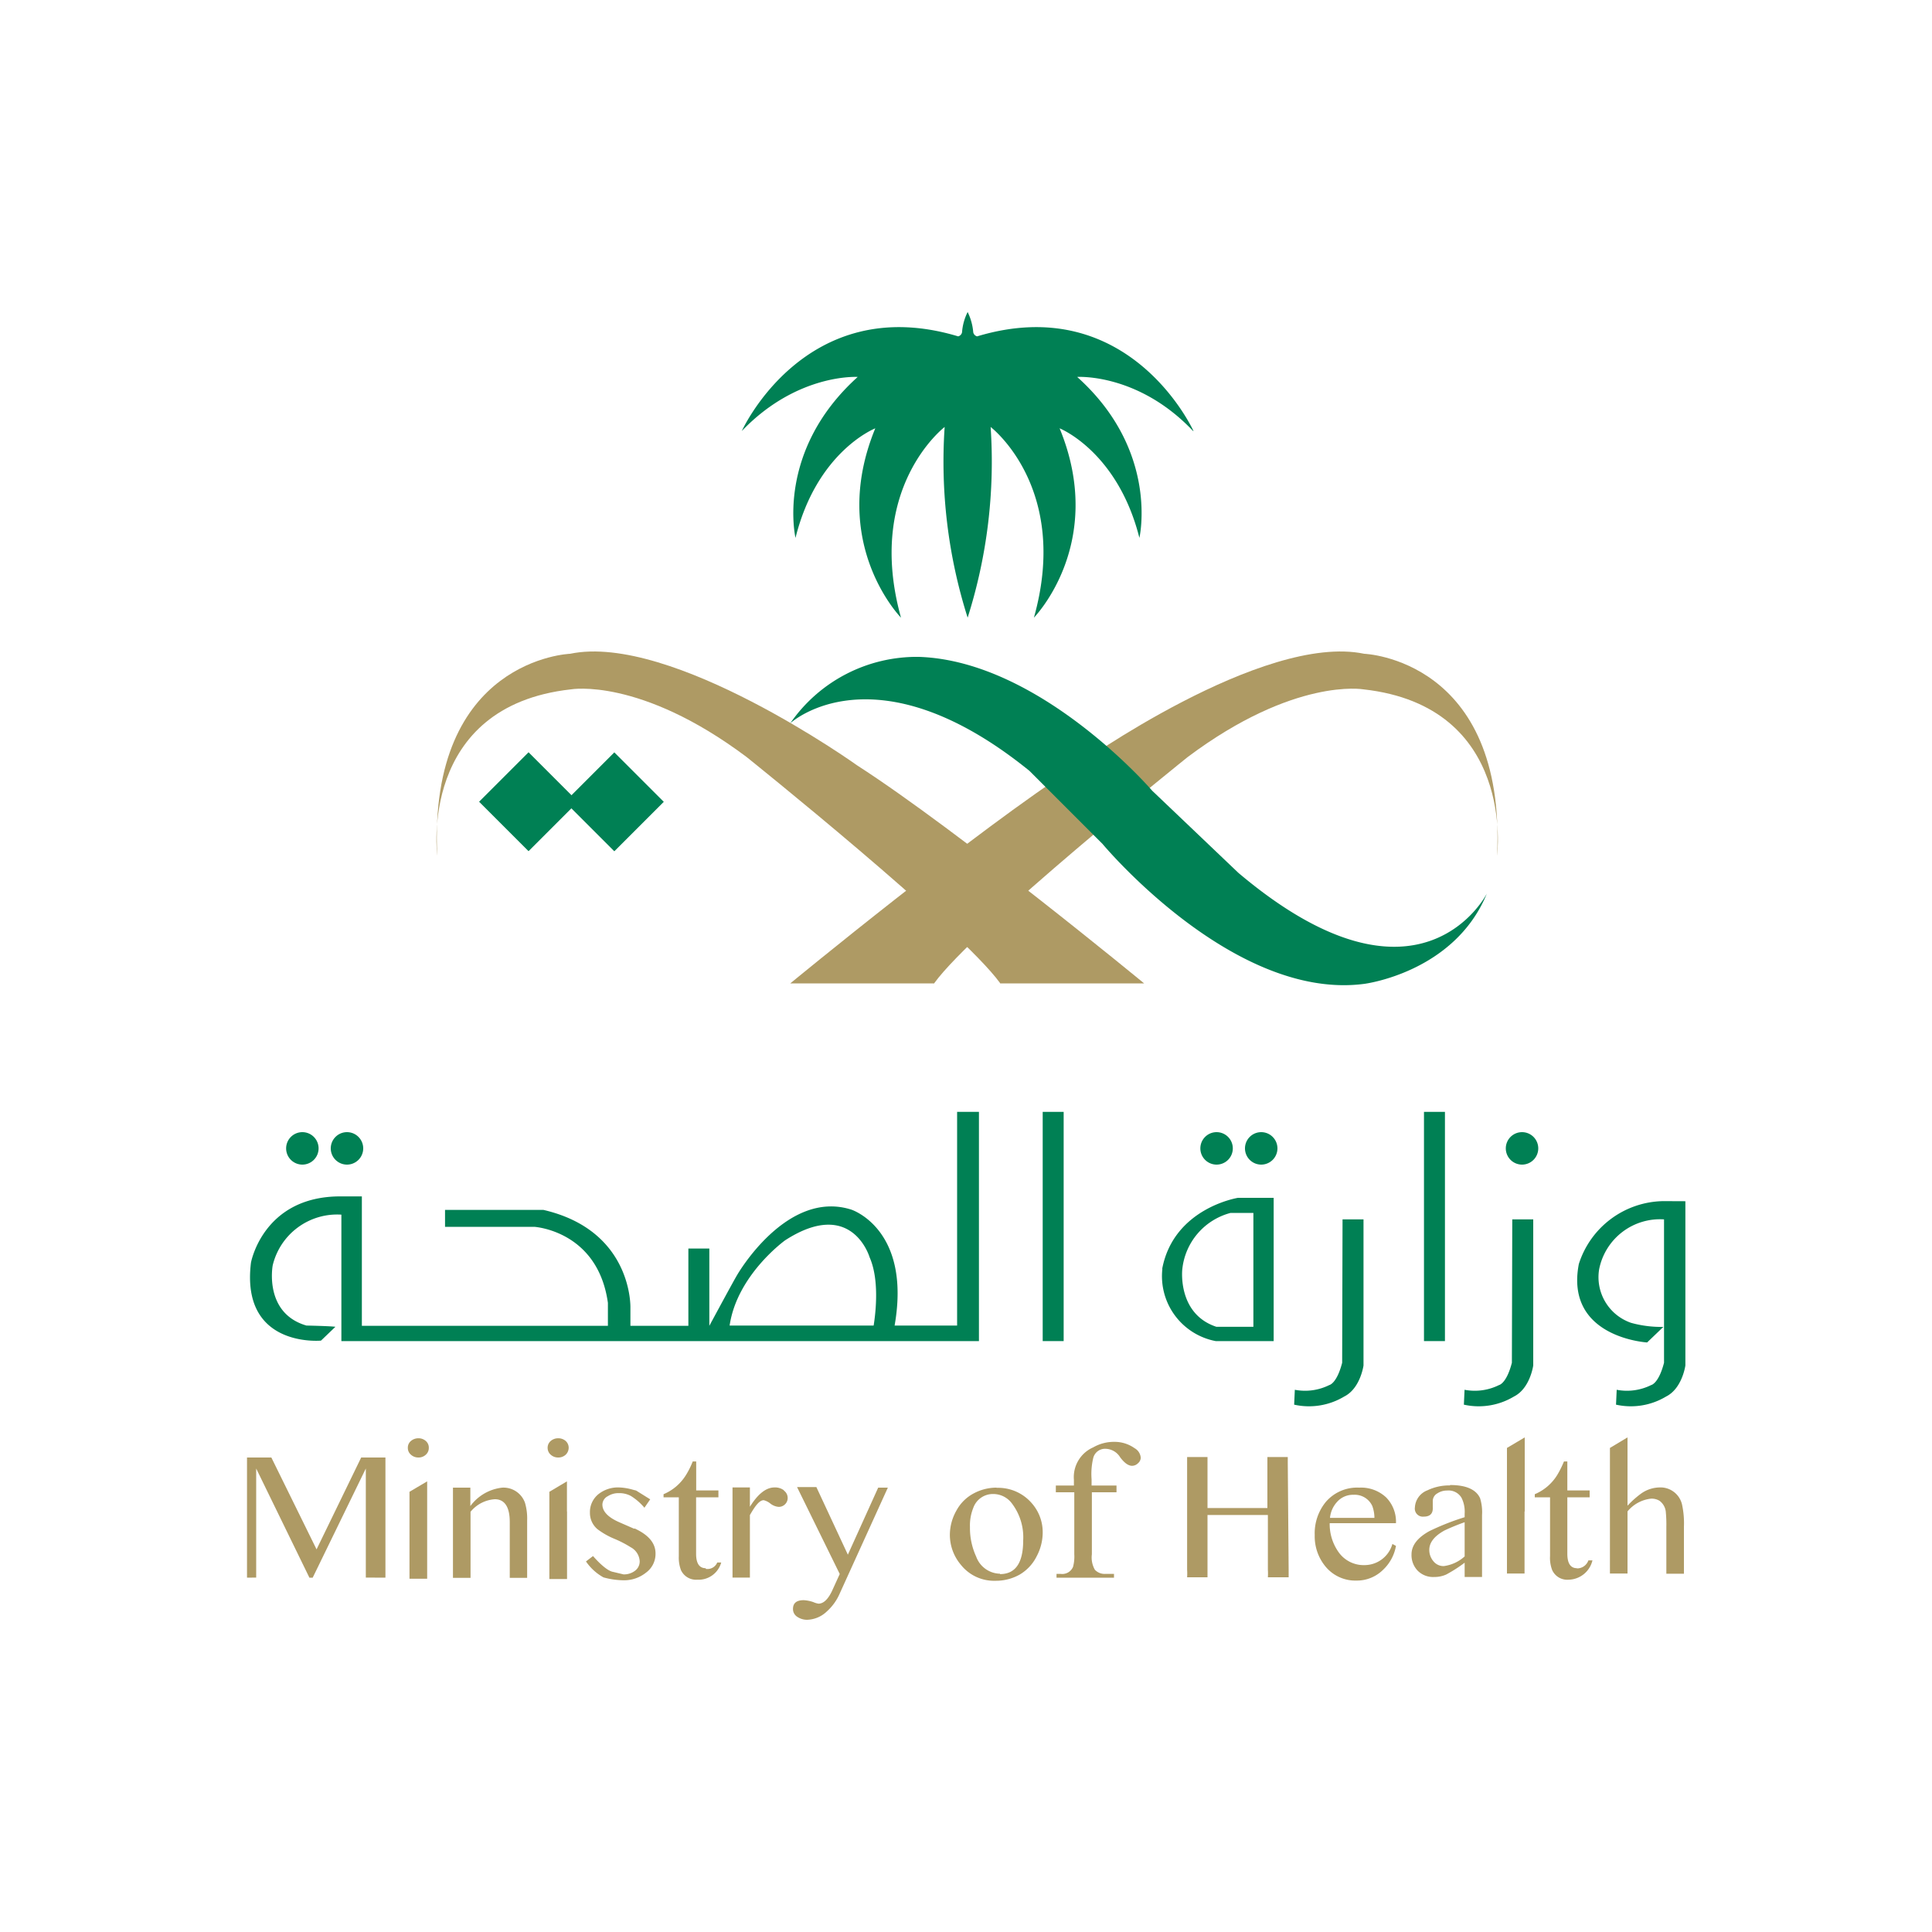 <svg id="Layer_1" data-name="Layer 1" xmlns="http://www.w3.org/2000/svg" viewBox="0 0 200 200"><defs><style>.cls-1{fill:#008054;}.cls-2{fill:#ae9a64;}</style></defs><path class="cls-1" d="M172.19,124.34a9.33,9.33,0,0,0-8.75,6.51c-1.47,7.63,7.07,8.12,7.07,8.12l1.68-1.61a11.73,11.73,0,0,1-3.34-.42,5,5,0,0,1-3.31-5.53,6.42,6.42,0,0,1,6.72-5.18v14.84c-.56,2.17-1.33,2.31-1.33,2.31a5.63,5.63,0,0,1-3.57.49l-.07,1.54a7.08,7.08,0,0,0,5.18-.84c1.68-.84,2-3.22,2-3.22v-17Z"/><path class="cls-2" d="M172.5,162.91h1.82v-4.86a9.16,9.16,0,0,0-.2-2.32,2.29,2.29,0,0,0-2.35-1.75,3.39,3.39,0,0,0-1.85.61,9.84,9.84,0,0,0-1.44,1.28V148.8l-1.82,1.09v13h1.82v-6.43a3.67,3.67,0,0,1,2.44-1.32,1.56,1.56,0,0,1,.87.22,1.62,1.62,0,0,1,.66,1.24,13,13,0,0,1,.05,1.42v4.87"/><path class="cls-1" d="M123.55,44.62s-6.59-14.56-22.4-9.8a.55.55,0,0,1-.4-.42,5.82,5.82,0,0,0-.58-2.1,5.59,5.59,0,0,0-.58,2.1.55.55,0,0,1-.4.42c-15.82-4.76-22.4,9.8-22.4,9.8,5.74-6,12-5.6,12-5.6-8.54,7.7-6.44,16.66-6.44,16.66,2.24-9,8.26-11.34,8.26-11.34-4.9,11.9,2.66,19.6,2.66,19.6C89.53,50.5,97.79,44.2,97.79,44.2a53.35,53.35,0,0,0,2.38,19.74,53.35,53.35,0,0,0,2.38-19.74s8.26,6.3,4.48,19.74c0,0,7.56-7.7,2.66-19.6,0,0,6,2.38,8.26,11.34,0,0,2.1-9-6.44-16.66,0,0,6.3-.42,12,5.6"/><path class="cls-2" d="M103.53,101.8h14.91S99.33,86.06,88.73,79.23c0,0-19.22-13.75-29.72-11.55,0,0-14.69.53-13.75,20.9,0,0-2-15.47,13.86-17.22,0,0,7.14-1.26,18.16,7,0,0,22.15,17.75,26.25,23.41"/><path class="cls-2" d="M96.72,101.8H81.81s19.11-15.74,29.71-22.57c0,0,19.21-13.75,29.71-11.55,0,0,14.7.53,13.75,20.9,0,0,2-15.47-13.85-17.22,0,0-7.14-1.26-18.17,7,0,0-22.15,17.75-26.24,23.41"/><path class="cls-1" d="M81.81,74.87A15.92,15.92,0,0,1,95.13,68c12.6.42,24.15,13.86,24.15,13.86l8.92,8.5c18.79,15.86,25.72,2.14,25.72,2.14v0c-3.36,8.19-12.7,9.35-12.7,9.35-13.55,1.78-27.09-14.49-27.09-14.49l-7.56-7.56c-16.06-13-24.76-4.93-24.76-4.93Z"/><rect class="cls-1" x="59.97" y="79.38" width="7.24" height="7.24" transform="translate(-40.06 69.28) rotate(-45)"/><rect class="cls-1" x="51.09" y="79.38" width="7.24" height="7.24" transform="translate(-42.66 62.99) rotate(-45)"/><path class="cls-1" d="M156.51,141.07c-.56,2.17-1.33,2.31-1.33,2.31a5.63,5.63,0,0,1-3.57.49l-.07,1.54a7.08,7.08,0,0,0,5.18-.84c1.68-.84,2-3.22,2-3.22V126.23h-2.17Z"/><path class="cls-1" d="M138.94,141.07c-.56,2.17-1.33,2.31-1.33,2.31a5.63,5.63,0,0,1-3.57.49l-.07,1.54a7.08,7.08,0,0,0,5.18-.84c1.68-.84,2-3.22,2-3.22V126.23h-2.17Z"/><rect class="cls-1" x="147.41" y="115.1" width="2.17" height="23.73"/><rect class="cls-1" x="107.94" y="115.1" width="2.17" height="23.73"/><path class="cls-1" d="M99.08,137.22H92.61c1.75-10-4.48-12-4.48-12C81.41,123.08,76.3,132,76.3,132c-.42.7-2.87,5.25-2.87,5.25v-8H71.26v8h-6V135.4s.28-8-9-10.15H46.07V127H55.3s6.58.38,7.63,7.87v2.38H37.46V123.85H35.22c-8,0-9.24,6.86-9.24,6.86-1.09,8.86,7.25,8.07,7.25,8.07l1.49-1.43c-.53-.08-3-.13-3-.13-4.43-1.29-3.49-6.23-3.49-6.23a6.86,6.86,0,0,1,7.11-5.25v13.09h66V115.1H99.08ZM81.27,128.4c6.93-4.48,8.75,1.75,8.75,1.75,1,2.26.66,5.56.42,7.07H75.53c.77-5.25,5.74-8.82,5.74-8.82"/><path class="cls-1" d="M120.33,131.34a6.84,6.84,0,0,0,5.52,7.49h6V124h-3.7s-6.65,1.05-7.84,7.35m9.44,6h-3.83c-4.06-1.34-3.53-5.95-3.53-5.95a6.75,6.75,0,0,1,5-5.84h2.36Z"/><path class="cls-1" d="M35.92,120.56a1.68,1.68,0,1,0-1.68-1.68,1.68,1.68,0,0,0,1.68,1.68"/><path class="cls-1" d="M31.3,120.56a1.68,1.68,0,1,0-1.68-1.68,1.68,1.68,0,0,0,1.68,1.68"/><path class="cls-1" d="M130.56,117.2a1.68,1.68,0,1,0,1.68,1.68,1.68,1.68,0,0,0-1.68-1.68"/><path class="cls-1" d="M157.56,117.2a1.68,1.68,0,1,0,1.68,1.68,1.68,1.68,0,0,0-1.68-1.68"/><path class="cls-1" d="M125.94,120.56a1.68,1.68,0,1,0-1.68-1.68,1.68,1.68,0,0,0,1.68,1.68"/><path class="cls-2" d="M57.79,148.89a1.16,1.16,0,0,0-.78.28.91.91,0,0,0-.32.71.93.93,0,0,0,.32.71,1.12,1.12,0,0,0,.78.29,1.1,1.1,0,0,0,.77-.29,1,1,0,0,0,.31-.71.94.94,0,0,0-.31-.71,1.14,1.14,0,0,0-.77-.28"/><path class="cls-2" d="M65.66,158.26l-1.58-.69c-1.15-.51-1.72-1.12-1.72-1.82a1,1,0,0,1,.57-.87,2,2,0,0,1,1.12-.31,2.55,2.55,0,0,1,1.24.28,5.9,5.9,0,0,1,1.42,1.23l.6-.87-1.46-.91-.35-.09a5.81,5.81,0,0,0-1.42-.23,3.24,3.24,0,0,0-2.16.72,2.38,2.38,0,0,0-.85,1.9,2.19,2.19,0,0,0,.78,1.7,7.89,7.89,0,0,0,1.76,1,11.41,11.41,0,0,1,1.68.87,1.75,1.75,0,0,1,.93,1.44,1.2,1.2,0,0,1-.49,1,1.89,1.89,0,0,1-1.18.37l-1.09-.26c-.81-.14-2.07-1.64-2.07-1.64l-.73.56a5.32,5.32,0,0,0,1.81,1.65,8.09,8.09,0,0,0,2.08.3,3.62,3.62,0,0,0,2.31-.78,2.4,2.4,0,0,0,1-2c0-1.07-.73-1.93-2.18-2.59"/><path class="cls-2" d="M73.06,162.34q-1,0-1-1.5V155h2.31v-.71H72.07v-3h-.36a8.27,8.27,0,0,1-.69,1.39,5,5,0,0,1-2.33,2V155h1.58v6.09a3.67,3.67,0,0,0,.22,1.44,1.72,1.72,0,0,0,1.69,1,2.43,2.43,0,0,0,2.48-1.78h-.41a1.1,1.1,0,0,1-1.19.66"/><path class="cls-2" d="M81.17,154.29a1.51,1.51,0,0,0-1-.31c-.87,0-1.72.68-2.54,2v-2h-1.8v9.33h1.8v-6.47c.57-1,1-1.54,1.43-1.54a1.75,1.75,0,0,1,.69.35,1.62,1.62,0,0,0,.84.34.91.91,0,0,0,.68-.27.89.89,0,0,0,.27-.64.94.94,0,0,0-.41-.79"/><path class="cls-2" d="M87.77,160.94l-3.26-7h-2l4.42,9-.72,1.58c-.44,1-.94,1.49-1.48,1.49a2,2,0,0,1-.53-.16,3.65,3.65,0,0,0-1-.2c-.74,0-1.11.3-1.11.91a.94.94,0,0,0,.44.81,1.81,1.81,0,0,0,1,.31,3.07,3.07,0,0,0,2.07-.87A5.32,5.32,0,0,0,86.91,165l5-11h-1Z"/><path class="cls-2" d="M103.17,154a5,5,0,0,0-2.36.59A4.32,4.32,0,0,0,99,156.39a5.11,5.11,0,0,0-.67,2.48A4.81,4.81,0,0,0,99.48,162a4.38,4.38,0,0,0,3.57,1.64,5,5,0,0,0,2.49-.63,4.53,4.53,0,0,0,1.78-1.91,5.27,5.27,0,0,0,.62-2.45,4.53,4.53,0,0,0-1.15-3.06,4.59,4.59,0,0,0-3.62-1.57m.35,8.89a2.68,2.68,0,0,1-2.47-1.78,7.06,7.06,0,0,1-.64-3.05,4.86,4.86,0,0,1,.35-2,2.15,2.15,0,0,1,2.07-1.42,2.4,2.4,0,0,1,1.94,1,5.78,5.78,0,0,1,1.15,3.8c0,2.33-.8,3.49-2.4,3.49"/><path class="cls-2" d="M117.47,149.93a3.56,3.56,0,0,0-2.09-.67,4.31,4.31,0,0,0-2.21.57,3.36,3.36,0,0,0-2,3.35v.6H109.3v.7h1.91v6.42a4.08,4.08,0,0,1-.13,1.3,1.21,1.21,0,0,1-1.27.73h-.44v.39h5.95v-.39h-.91a1.38,1.38,0,0,1-1.07-.43,2.57,2.57,0,0,1-.31-1.6v-6.42h2.55v-.7H113v-.64a7.17,7.17,0,0,1,.16-2.16,1.26,1.26,0,0,1,1.33-1,1.82,1.82,0,0,1,1.47.88c.44.59.85.88,1.24.88a.89.89,0,0,0,.6-.26.79.79,0,0,0,.29-.57,1.24,1.24,0,0,0-.65-1"/><path class="cls-2" d="M143.48,155a3.8,3.8,0,0,0-2.78-1,4.27,4.27,0,0,0-3.47,1.5,5.13,5.13,0,0,0-1.13,3.42,4.9,4.9,0,0,0,1.11,3.24,4,4,0,0,0,3.22,1.46,3.84,3.84,0,0,0,2.73-1.1,4.45,4.45,0,0,0,1.35-2.49l-.37-.2a3,3,0,0,1-2.87,2.19,3.18,3.18,0,0,1-2.76-1.43,5,5,0,0,1-.86-2.91h6.86a3.58,3.58,0,0,0-1-2.65m-5.83,2.1a2.85,2.85,0,0,1,.73-1.65,2.2,2.2,0,0,1,1.72-.74,2,2,0,0,1,1.93,1.16,3.64,3.64,0,0,1,.22,1.23Z"/><path class="cls-2" d="M150.1,153.77a5.22,5.22,0,0,0-2.34.51,2,2,0,0,0-1.29,1.77.83.83,0,0,0,.92.95q1,0,.93-1l0-.57a.91.91,0,0,1,.48-.84,1.8,1.8,0,0,1,1-.29,1.56,1.56,0,0,1,1.49.74,3.19,3.19,0,0,1,.33,1.65v.37a25.81,25.81,0,0,0-3.65,1.44c-1.23.68-1.85,1.48-1.85,2.41a2.33,2.33,0,0,0,.63,1.68,2.25,2.25,0,0,0,1.71.66,3,3,0,0,0,1.24-.25,14.33,14.33,0,0,0,1.92-1.23v1.48h1.8v-6.4a4.92,4.92,0,0,0-.2-1.75c-.41-.91-1.45-1.37-3.1-1.37m1.5,7.39a4,4,0,0,1-2.15,1,1.33,1.33,0,0,1-1.09-.51,1.79,1.79,0,0,1-.42-1.17c0-.76.52-1.42,1.56-2a22,22,0,0,1,2.1-.86Z"/><path class="cls-2" d="M163.25,162.34q-1,0-1-1.5V155h2.31v-.71h-2.31v-3h-.35a10.22,10.22,0,0,1-.69,1.39,5,5,0,0,1-2.33,2V155h1.58v6.09a3.49,3.49,0,0,0,.22,1.44,1.71,1.71,0,0,0,1.69,1,2.59,2.59,0,0,0,2.48-2h-.42a1.24,1.24,0,0,1-1.19.83"/><path class="cls-2" d="M157.84,156.48V148.8L156,149.89v13h1.82v-6.43Z"/><path class="cls-2" d="M58.69,156.48v-3.13l-1.82,1.08v8.22c0,.09,0,.18,0,.81h1.83v-7Z"/><path class="cls-2" d="M43.31,148.89a1.16,1.16,0,0,0-.77.28.88.88,0,0,0-.32.71.9.9,0,0,0,.32.71,1.12,1.12,0,0,0,.77.29,1.08,1.08,0,0,0,.77-.29.92.92,0,0,0,.31-.71.9.9,0,0,0-.31-.71,1.12,1.12,0,0,0-.77-.28"/><path class="cls-2" d="M44.22,156.48v-3.13l-1.83,1.08v9h1.83v-7Z"/><path class="cls-2" d="M133.31,151.49c0-.25,0-.47,0-.66h-2.11v5.28H125v-4.62c0-.25,0-.47,0-.66h-2.11c0,.17,0,.39,0,.66v11a6,6,0,0,1,0,.79H125c0-.17,0-.44,0-.79v-5.66h6.25v5.66a6,6,0,0,1,0,.79h2.15c0-.17,0-.43,0-.79Z"/><path class="cls-2" d="M52,154a4.73,4.73,0,0,0-3.31,1.91V154H46.89v9.34h1.82v-6.84a3.54,3.54,0,0,1,2.52-1.3c1,0,1.54.79,1.54,2.35v5.79h1.8v-5.94a5.75,5.75,0,0,0-.22-1.82A2.36,2.36,0,0,0,52,154"/><polygon class="cls-2" points="32.77 160.39 28.09 150.88 25.57 150.88 25.57 163.32 26.52 163.31 26.52 152.02 32.03 163.32 32.37 163.32 37.87 152.02 37.87 163.31 39.9 163.32 39.9 150.88 37.39 150.88 32.77 160.39"/></svg>